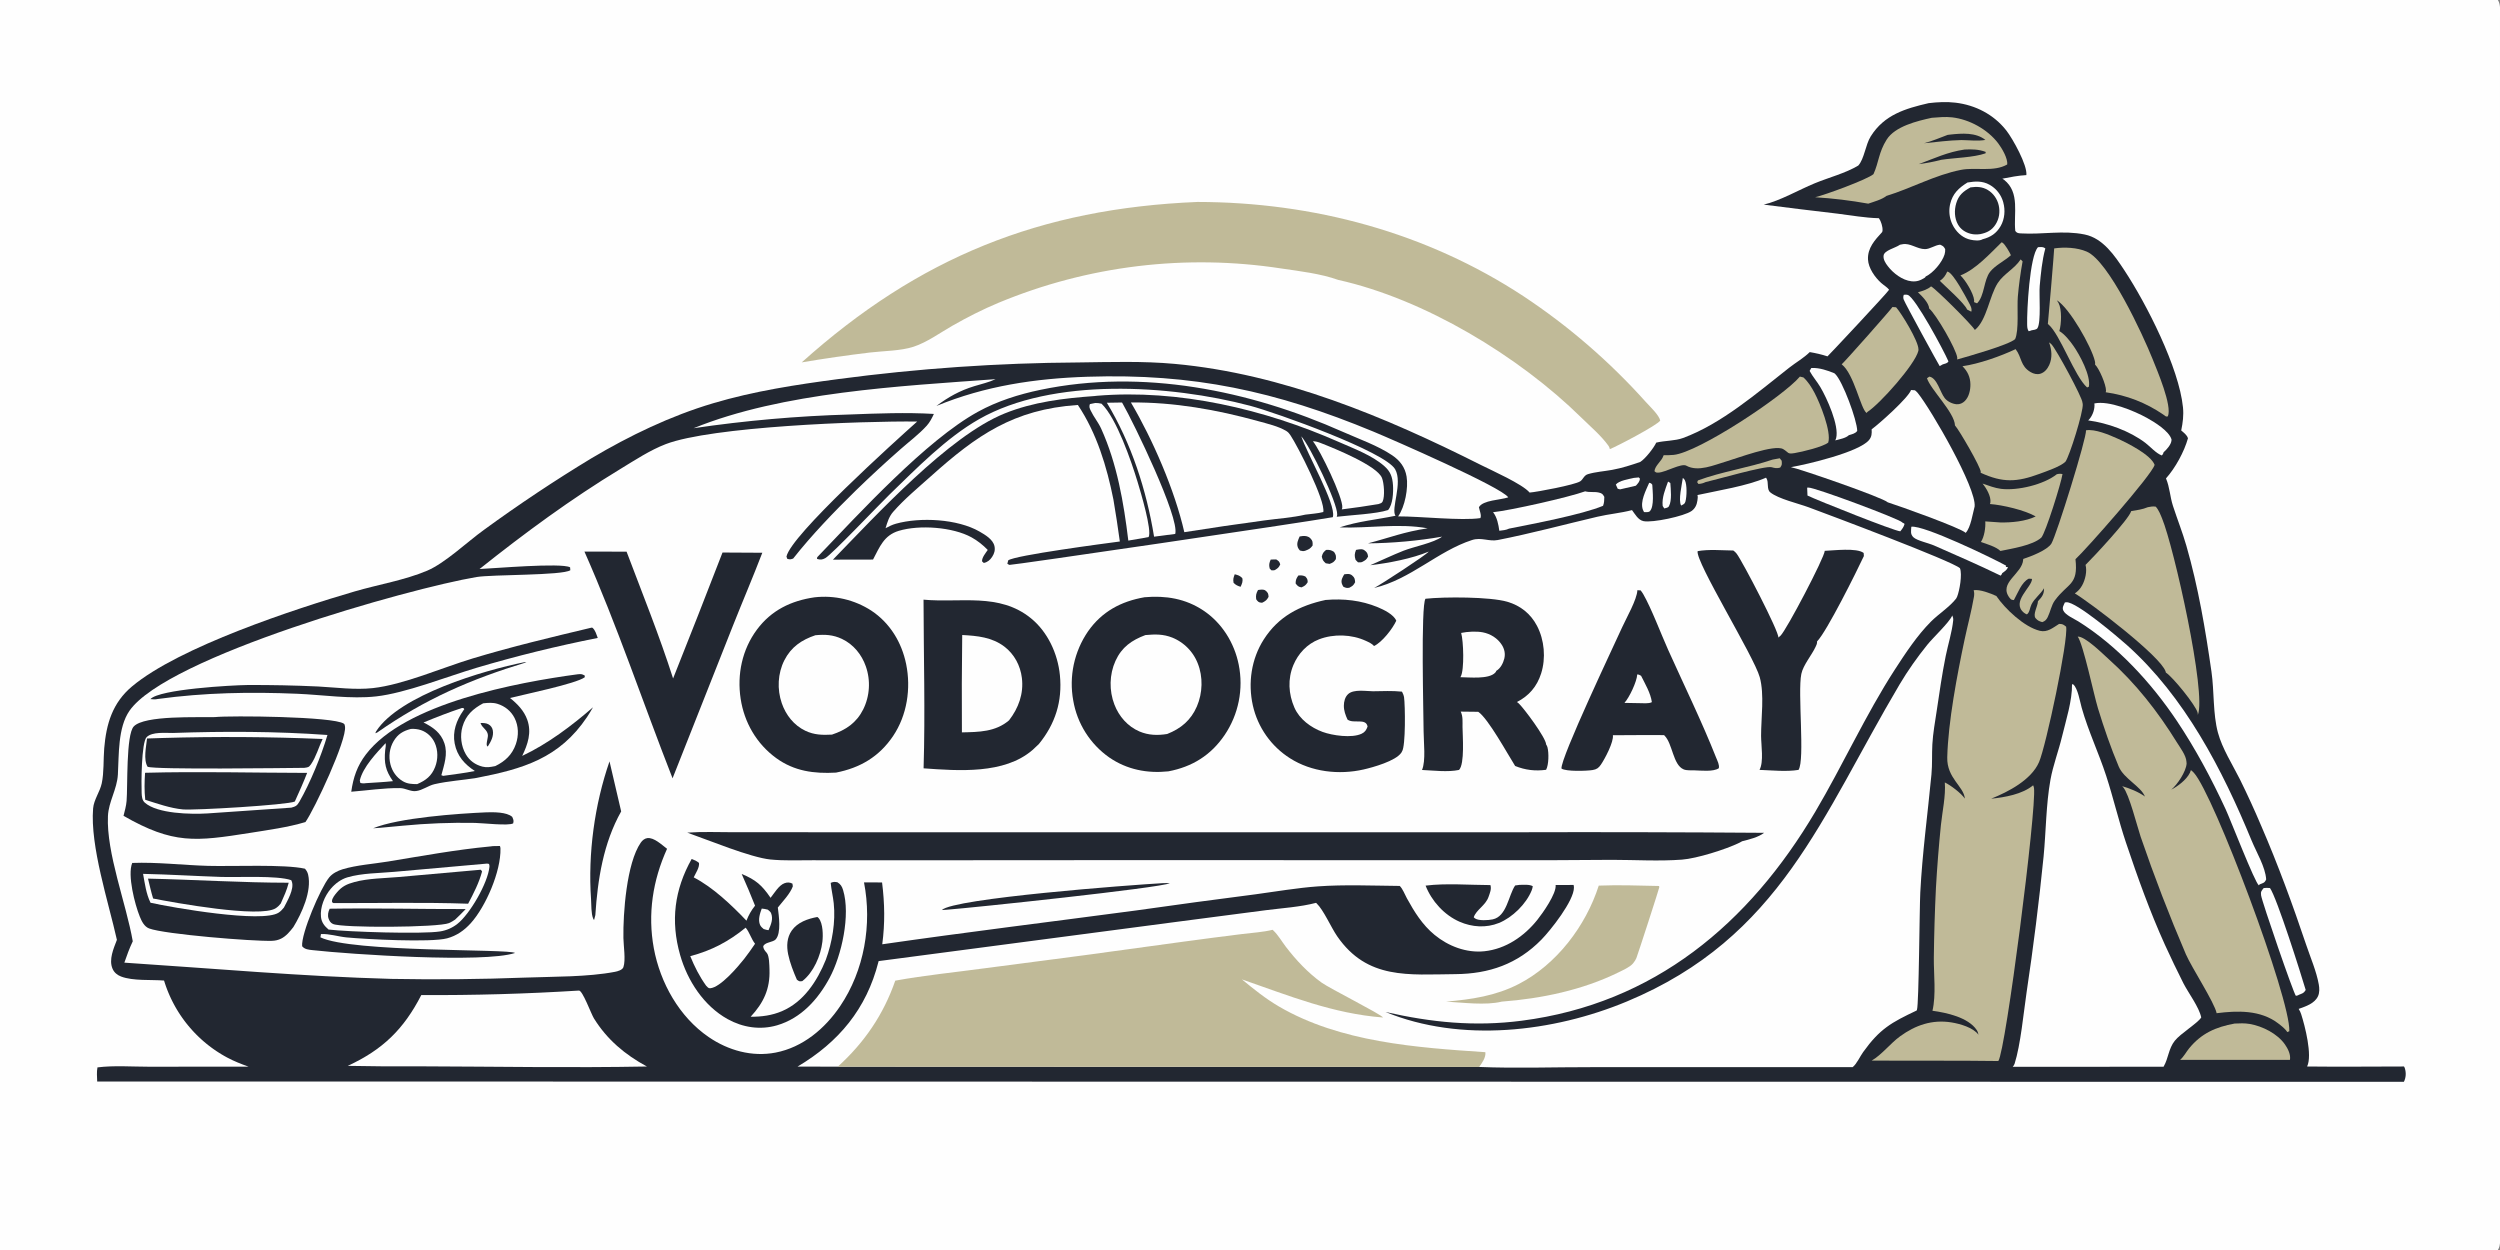<?xml version="1.0" encoding="utf-8" ?>
<svg xmlns="http://www.w3.org/2000/svg" xmlns:xlink="http://www.w3.org/1999/xlink" width="2048" height="1024">
	<rect width="100%" height="100%" fill="#808080" stroke="none"/>
	<path fill="#FEFEFE" d="M0 0L2046.25 0C2048.75 3.753 2047.99 9.762 2047.99 14.121L2048.02 767.612L2048.01 954.147C2048.01 967.073 2049.66 1011.74 2047.62 1020.8C2047.36 1021.98 2046.85 1022.96 2046.25 1024L0 1024L0 0Z"/>
	<path fill="#222731" d="M1579.95 84.499C1587.2 83.624 1594.69 83.248 1601.95 84.113C1618.31 86.062 1633.31 93.805 1643.56 106.866C1648.82 113.576 1660.97 135.405 1660 143.441C1653.31 143.815 1646.88 145.092 1640.31 146.368C1640.95 146.753 1641.19 146.861 1641.74 147.295C1655 157.801 1649.38 175.167 1650.93 189.228C1652.31 191.02 1653.41 191.073 1655.62 191.206C1673.06 192.261 1690.17 188.478 1707.77 192.095C1722.77 195.179 1732.31 209.367 1740.23 221.355C1758.46 248.968 1785.03 301.202 1788.29 333.641C1788.96 340.31 1788.18 346.147 1786.85 352.638C1789.04 354.543 1791.43 356.193 1792.39 359.019C1789.29 370.104 1782.04 383.355 1774.38 391.915C1777.5 399.317 1777.64 406.871 1780.06 414.333C1783.62 425.335 1787.9 436.036 1791.1 447.166C1800.81 480.92 1806.68 515.631 1811.65 550.352C1813.95 566.346 1812.76 584.706 1816.91 600.109C1820.44 613.227 1828.81 626.244 1834.91 638.386Q1844.21 657.209 1852.39 676.541C1866.28 708.618 1878.18 741.196 1889.33 774.302C1892.79 784.582 1897.66 795.801 1899.55 806.457C1900.1 809.561 1900.26 813.133 1898.92 816.071C1896.16 822.106 1888.84 824.429 1883.07 826.497Q1884.42 828.587 1885.16 830.96C1888.15 840.208 1894.48 864.603 1889.97 873.675C1916.42 874.001 1942.91 873.694 1969.36 873.672C1969.7 874.195 1969.92 874.691 1970.1 875.29C1971.19 878.936 1970.98 882.837 1969.26 886.229L175.5 885.981L79.623 885.992C79.511 882.202 79.096 878.13 79.844 874.405C93.387 872.694 108.383 873.861 122.104 873.863L203.549 873.79C197.586 871.628 191.753 869.38 186.158 866.369Q185.004 865.751 183.866 865.105Q182.728 864.459 181.606 863.786Q180.483 863.112 179.378 862.411Q178.273 861.71 177.185 860.982Q176.097 860.255 175.028 859.5Q173.958 858.746 172.907 857.966Q171.857 857.186 170.825 856.38Q169.794 855.574 168.782 854.744Q167.771 853.913 166.78 853.057Q165.79 852.202 164.82 851.323Q163.851 850.444 162.903 849.541Q161.956 848.638 161.031 847.712Q160.105 846.787 159.203 845.839Q158.301 844.89 157.422 843.92Q156.544 842.951 155.689 841.959Q154.834 840.968 154.004 839.956Q153.174 838.945 152.369 837.913Q151.564 836.881 150.784 835.83Q150.005 834.778 149.251 833.708Q148.497 832.638 147.77 831.55Q147.043 830.462 146.343 829.356Q145.643 828.25 144.97 827.128Q144.297 826.005 143.651 824.867Q143.006 823.728 142.389 822.574Q141.772 821.42 141.183 820.251Q140.594 819.082 140.034 817.899Q139.475 816.716 138.944 815.52Q138.413 814.323 137.912 813.114Q137.411 811.905 136.939 810.684Q136.468 809.464 136.026 808.231Q135.585 806.999 135.174 805.757Q134.763 804.514 134.382 803.262C123.823 802.414 109.003 803.726 99.185 799.97C96.102 798.79 93.552 796.743 92.214 793.65C88.945 786.093 93.077 777.035 95.768 769.92C88.813 738.832 73.746 693.095 76.278 662.243C76.862 655.124 81.858 648.674 83.349 641.713C85.272 632.736 84.607 622.249 85.377 613.011C87.048 592.953 92.163 575.718 108.156 562.314C146.802 529.922 241.768 498.758 290.591 484.486C309.848 478.858 331.604 475.269 349.956 467.497C364.7 461.254 382.886 443.784 396.513 434.021Q439.307 402.796 484.624 375.358C515.968 356.794 549.156 340.78 584.143 330.36C617.645 320.382 652.322 315.107 686.91 310.515Q735.789 304.018 784.981 300.616Q834.173 297.215 883.482 296.924C909.697 296.593 936.234 295.696 962.368 298.096C1050.78 306.215 1134.79 341.478 1213.33 380.997C1221.97 385.343 1247.32 396.588 1253.07 403.511C1259.21 403.038 1290.12 397.189 1294.51 394.296C1296.96 392.68 1297.47 389.438 1300.86 388.416C1307.11 386.535 1314.24 386.095 1320.68 384.91C1328.49 383.475 1336.25 381.03 1343.73 378.399C1347.75 375.897 1354.84 366.936 1356.79 362.594C1363.86 360.883 1372.02 361.271 1378.7 358.815C1410.32 347.185 1439.57 321.741 1465.79 301.172C1471.17 296.957 1477.75 293.195 1482.54 288.432C1487.56 289.3 1492.23 290.334 1497.08 291.935C1497.85 291.414 1546.59 239.383 1547.56 237.348C1545.91 235.215 1543.09 233.627 1541.06 231.794C1535.94 227.19 1530.57 219.609 1530.26 212.514C1529.85 203.117 1535.92 196.583 1541.8 190.188C1542.05 189.589 1542.14 189.486 1542.18 188.743C1542.34 185.738 1540.97 181.2 1539.21 178.762C1527.46 178.47 1516.93 176.451 1505.37 175.037Q1475.09 171.51 1444.85 167.631C1458.64 164.291 1473.32 155.652 1486.57 150.175C1497.86 145.506 1512 141.844 1522.29 135.625C1527.24 130.2 1528.2 118.577 1532.5 111.716C1543.61 93.977 1560.85 88.934 1579.95 84.499Z"/>
	<path fill="#FEFEFE" d="M767.096 332.574C806.904 316.122 848.096 310.03 890.882 308.629C977.567 305.793 1044.84 320.306 1125.15 353.602C1140.42 359.936 1230.39 399.218 1235.56 407.435C1229.12 409.629 1214.77 409.671 1211.53 415.51C1211.98 418.121 1213.87 422.245 1212.73 424.432C1197.33 426.748 1163.32 422.935 1145.34 423.024C1150.96 415.124 1153.84 399.668 1152.27 390.36C1150.97 382.662 1146.78 377.221 1140.4 372.92C1128.7 365.033 1112.98 359.511 1100.09 353.775C1023.36 319.648 935.777 301.91 852.353 319.339C834.565 323.056 817.002 328.584 801.03 337.378C758.62 360.727 703.95 420.526 669.478 456.452L669.269 457.873C671.977 458.63 673.519 458.626 676.059 457.236C681.305 454.365 720.428 413.14 728.696 405.136C750.852 383.686 775.167 358.69 802.044 343.382C862.314 309.055 958.304 315.055 1024.04 332.391C1045.26 337.988 1134.76 370.031 1142.9 384.424C1149.3 395.735 1139.26 416.873 1143.17 422.508C1127.52 425.764 1112.75 426.962 1097.39 432.049C1121.49 432.942 1145.47 428.437 1169.49 432.787C1149.91 435.733 1138.68 440.405 1120.56 445.124C1140.35 444.955 1161.87 443.054 1181.37 439.618C1174.51 444.745 1158.42 447.755 1149.76 451.153C1140.53 454.78 1131.61 459.144 1122.49 463.036C1137.32 461.317 1156.66 457.644 1170.43 451.856C1168.57 454.537 1130.47 479.344 1125.69 481.672C1155.66 474.592 1177.68 451.534 1205.91 442.388C1213.52 439.924 1219.77 443.8 1226.93 442.396C1254.27 437.037 1281.43 429.703 1308.55 423.317C1317.93 421.109 1327.67 420.33 1336.94 417.881C1339.45 421.217 1341.96 426.006 1346.36 426.917C1353.66 428.425 1379.86 422.863 1385.8 418.566C1388.72 416.453 1390.04 413.487 1390.52 410.019C1390.72 408.553 1391.01 406.977 1390.56 405.54C1407.24 401.871 1431.3 398.1 1446.72 391.318C1446.81 391.445 1446.91 391.568 1447 391.699C1449.26 395.178 1446.97 400.728 1450.24 403.364C1456.81 408.668 1473.09 412.415 1481.69 415.595C1498.27 421.725 1598.95 459.498 1605.6 465.479C1607.59 470.495 1605.3 483.768 1603.26 488.842C1603.07 489.317 1602.73 489.884 1602.5 490.312C1597.22 497.157 1588.1 502.935 1581.86 509.196C1570.57 520.533 1560.92 535.136 1552.21 548.596C1528.31 585.529 1509.59 626.927 1487.11 664.945C1432.85 756.685 1355.21 822.145 1246.51 836.186C1208.02 841.158 1172.69 837.587 1135 829.009C1196.69 854.387 1272.25 845.612 1332.73 820.417C1458.69 767.941 1492.1 668.825 1556.12 560.727C1562.83 549.401 1570.63 538.39 1578.89 528.146C1583.6 522.301 1596.7 510.008 1599.14 504.522C1599.19 504.397 1599.24 504.268 1599.29 504.141C1599.87 505.424 1600.21 506.724 1600.07 508.136C1599.11 517.764 1595.83 527.952 1593.91 537.486C1590.92 552.311 1588.78 567.348 1586.55 582.302C1585.19 591.4 1583.49 600.642 1582.98 609.827C1582.53 617.981 1583.02 626.2 1582.25 634.335C1579.17 666.746 1574.76 698.619 1573.09 731.238C1572.45 743.621 1571.98 822.534 1570.38 827.172C1570.3 827.384 1570.21 827.592 1570.13 827.802C1549.38 837.646 1540.02 842.754 1526.29 861.869C1523.63 865.571 1521.11 871.476 1517.7 874.196L1303.68 874.217C1273.14 874.158 1242.18 875.312 1211.7 874.041L686.312 873.821L653.379 873.742C687.108 853.707 709.808 826.512 719.62 787.94L719.77 787.33L964.962 755.038L1036.96 745.634C1050.39 743.912 1065.04 743.029 1078.11 739.613C1078.24 739.734 1078.38 739.851 1078.52 739.976C1084.25 745.392 1090.39 759.701 1095.48 767.073C1120.11 802.678 1153.95 798.336 1192.27 798.012C1219.98 797.777 1243.13 789.729 1262.76 769.721C1270.19 762.138 1289.53 737.812 1289.37 727.003C1289.36 726.289 1289.24 725.654 1289.1 724.955L1274.38 725.006C1275.16 731.984 1263.76 748.091 1259.37 753.565C1248.55 767.069 1233.49 777.432 1215.96 779.265C1201.29 780.799 1186.45 775.114 1175.2 765.85C1165.17 757.592 1158.67 747.05 1152.48 735.798C1150.73 732.633 1149.2 728.272 1146.68 725.761C1124.56 725.552 1101.55 724.541 1079.5 726.128C1062.6 727.345 1045.55 730.33 1028.76 732.581Q979.514 738.896 930.359 745.89C861.178 755.108 791.812 763.589 722.746 773.56C725.029 756.325 724.748 740.132 722.592 722.901L707.793 722.848C714.506 757.231 708.033 794.935 688.29 824.183C675.824 842.651 657.67 857.978 635.348 862.284C616.059 866.005 596.548 860.525 580.515 849.537C556.491 833.074 540.844 805.153 535.617 776.845C530.438 748.795 534.749 721.122 546.454 695.329C542.281 692.204 535.776 685.858 530.27 686.58C528.032 686.874 526.18 688.472 524.92 690.287C513.294 707.029 510.36 748.297 510.698 768.461C510.806 774.905 512.691 786.45 510.693 792.287C509.895 794.619 505.962 795.701 503.814 796.112C481.215 800.438 453.662 799.967 430.406 800.841Q375.488 802.936 320.539 801.907C247.734 799.909 174.569 793.367 101.869 788.6C103.929 782.622 106.037 776.822 108.761 771.109C103.375 740.188 87.056 698.782 88.424 668.504C88.958 656.694 95.874 646.647 96.572 634.484C97.49 618.499 96.47 596.042 106.078 582.248C136.897 538.002 334.985 482.015 390.384 472.704C403.227 470.545 460.728 471.524 467.212 467.121L467.022 464.742C459.707 460.824 403.878 465.709 392.838 466.141C429.955 436.577 467.71 408.768 508.325 384.122C520.076 376.99 532.579 368.722 545.423 363.809C582.838 349.498 705.148 344.803 751.351 345.326C733.334 361.441 647.848 438.427 644.276 455.955L644.94 457.806C647.215 458.406 647.518 458.337 649.755 457.571C665.038 438.172 683.376 419.172 701.031 401.874Q718.867 384.524 737.568 368.111C744.7 361.817 752.835 355.768 759.191 348.731C761.713 345.94 763.476 342.492 765.036 339.092C742.258 337.745 718.891 338.683 696.101 339.548Q663.988 340.468 631.985 343.281Q599.982 346.094 568.201 350.79C640.907 321.209 737.395 316.31 815.615 310.612C810.013 313.239 803.981 314.56 798.087 316.367C786.25 319.995 776.964 325.18 767.096 332.574Z"/>
	<path fill="#C0BA98" d="M733.394 803.343C757.698 798.932 782.672 796.471 807.16 793.146Q888.36 782.754 969.431 771.418Q993.537 768.135 1017.68 765.145C1025.79 764.116 1034.59 763.664 1042.5 761.69C1042.66 761.833 1042.82 761.972 1042.98 762.118C1047.1 765.966 1050.04 771.267 1053.47 775.737C1061.83 786.62 1071.42 796.848 1082.59 804.905C1089.28 809.736 1131.26 830.789 1133 833.535C1091.88 830.414 1055.86 815.655 1017.38 802.307C1027.14 810.369 1036.81 818.158 1047.78 824.56C1097.92 853.798 1160.15 858.175 1216.81 861.949C1217.36 866.22 1214.14 870.753 1211.7 874.041L686.312 873.821C708.026 854.159 723.769 831.152 733.394 803.343Z"/>
	<path fill="#222731" d="M896.771 324.428C897.342 324.349 897.918 324.272 898.494 324.224C965.496 318.593 1036 335.237 1096.94 362.134C1109.14 367.518 1123.9 372.965 1133.98 381.781C1139.1 386.26 1140.7 390.786 1141.14 397.518C1141.51 403.231 1141.05 413.328 1137.11 417.831C1127.47 421.044 1106.21 421.975 1095.05 423.341C1095.22 422.795 1095.41 422.169 1095.44 421.595C1095.84 412.215 1073 364.969 1065.99 357.425C1070.32 370.874 1094.62 413.095 1091.93 423.288C1091.89 423.423 1091.84 423.554 1091.8 423.687C1065.52 428.378 828.631 463.13 826.976 462.764C826.33 462.621 825.807 462.142 825.223 461.831L825.929 459.051C831.285 454.913 905.244 445.206 917.366 443.586Q915.018 426.358 912.106 409.217C906.717 382.218 898.407 354.783 882.986 331.747L882.538 331.775C830.356 335.404 800.056 356.557 762.592 390.142C752.196 399.463 740.961 408.704 731.766 419.201C728.226 423.241 726.991 427.668 725.448 432.704C728.198 431.224 730.986 429.841 734.006 429.002C753.735 423.516 784.419 425.021 802.488 435.499C807.072 438.156 813.491 441.865 814.689 447.479C815.378 450.712 814.499 453.52 812.734 456.216C811.047 458.793 808.98 460.541 805.919 461.175L804.47 459.828C804.413 456.581 807.381 453.142 809.162 450.516C805.304 446.507 800.767 442.891 795.891 440.206C780.514 431.738 753.249 429.751 736.273 434.863C724.092 438.532 720.634 448.083 715.181 458.393L682.349 458.465C718.165 421.636 776.993 357.379 822.851 338.766C846.474 329.177 871.56 326.234 896.771 324.428Z"/>
	<path fill="#FEFEFE" d="M926.438 329.703C961.6 329.371 996.912 335.632 1030.69 344.999C1038.1 347.054 1047.22 349.153 1053.77 353.09C1055.17 353.983 1056.06 354.951 1056.98 356.318C1063.14 365.441 1085.92 410.218 1084.05 419.445C1079.52 420.679 1073.93 420.944 1069.24 421.606C1058.63 424.082 1046.82 424.811 1035.93 426.315Q1003 430.735 970.192 435.966C962.399 401.668 944.314 359.996 926.438 329.703Z"/>
	<path fill="#FEFEFE" d="M897.286 330.12C899.107 330.102 900.616 330.311 902.388 330.719C914.648 342.561 926.707 377.584 931.972 394.975C934.274 402.58 943.87 434.483 940.97 439.922L935.805 440.908L924.316 442.844C920.561 411.77 915.104 379.912 902.09 351.177C899.728 345.963 895.957 341.54 893.542 336.427C892.58 334.391 892.035 333.179 892.822 331.032L897.286 330.12Z"/>
	<path fill="#FEFEFE" d="M1075.52 361.476C1077.94 361.466 1079.88 362.121 1082.1 362.991C1093.32 367.388 1127.93 381.407 1132.07 391.433C1133.82 395.697 1134.6 406.587 1132.66 410.818C1132 412.262 1130.67 412.372 1129.25 412.938Q1114.27 415.442 1099.19 417.309C1099.33 416.884 1099.57 416.257 1099.61 415.777C1100.3 407.688 1081.34 368.433 1075.52 361.476Z"/>
	<path fill="#FEFEFE" d="M906.744 329.939L919.145 329.727L919.768 330.8C928.527 345.99 966.377 423.974 962.754 437.389L945.417 439.649C939.192 401.415 926.794 363.172 906.744 329.939Z"/>
	<path fill="#222731" d="M563.024 682.093C575.551 681.184 588.419 681.75 600.984 681.757L668.002 681.765L881.025 681.788L1244.54 681.78Q1344.84 681.487 1445.14 682.242C1440.57 685.869 1432.77 687.735 1427.18 689.142Q1426.08 689.803 1424.93 690.374C1413.81 695.82 1389.91 703.316 1377.83 704.214C1358.97 705.617 1339.39 704.396 1320.46 704.382Q1270.82 704.828 1221.17 704.686L921.895 704.622L723.237 704.751L665.533 704.7C654.217 704.68 642.435 705.224 631.184 704.105C614.903 702.485 580.147 688.112 563.024 682.093Z"/>
	<path fill="#222731" d="M667.294 489.319Q668.806 489.146 670.324 489.038Q671.842 488.93 673.364 488.888Q674.885 488.845 676.407 488.868Q677.928 488.891 679.448 488.979Q680.967 489.068 682.481 489.222Q683.995 489.375 685.501 489.594Q687.008 489.813 688.503 490.096Q689.998 490.379 691.48 490.727Q692.962 491.074 694.427 491.485Q695.892 491.896 697.339 492.369Q698.785 492.843 700.21 493.378Q701.635 493.914 703.035 494.51Q704.435 495.106 705.809 495.762Q707.182 496.417 708.526 497.132Q709.87 497.846 711.182 498.617Q712.494 499.389 713.771 500.216C729.05 510.319 738.689 526.238 742.32 544.04C746.389 563.986 743.074 585.919 731.635 602.932C720.243 619.876 704.584 629.071 684.825 632.921C666.952 633.933 650.661 631.789 635.831 621.008C619.807 609.357 609.686 591.87 606.73 572.361C603.708 552.423 607.98 532.03 620.101 515.746C631.891 499.907 648.074 492.093 667.294 489.319Z"/>
	<path fill="#FEFEFE" d="M667.974 520.384C675.822 519.632 682.399 519.956 689.696 523.385C699.101 527.805 705.94 536.221 709.309 545.953Q709.679 547.019 709.997 548.102Q710.314 549.185 710.578 550.282Q710.841 551.379 711.05 552.488Q711.26 553.597 711.414 554.715Q711.568 555.833 711.667 556.957Q711.765 558.081 711.808 559.209Q711.852 560.337 711.839 561.465Q711.827 562.594 711.758 563.72Q711.69 564.847 711.567 565.968Q711.443 567.09 711.264 568.204Q711.085 569.318 710.852 570.422Q710.618 571.526 710.33 572.618Q710.042 573.709 709.701 574.784Q709.36 575.86 708.966 576.918Q708.572 577.975 708.126 579.012Q707.68 580.049 707.184 581.062C701.646 592.143 692.928 598.008 681.535 601.8C673.774 602.228 666.909 602.075 659.705 598.625C650.387 594.163 643.773 585.75 640.441 576.086C636.515 564.7 637.079 551.637 642.568 540.854C648.086 530.012 656.755 524.155 667.974 520.384Z"/>
	<path fill="#222731" d="M937.651 489.255C954.963 487.741 971.142 490.352 985.802 500.122C1001.03 510.267 1011.23 526.718 1014.77 544.562Q1015.14 546.41 1015.42 548.274Q1015.7 550.137 1015.88 552.013Q1016.07 553.888 1016.16 555.77Q1016.26 557.653 1016.26 559.537Q1016.26 561.422 1016.16 563.304Q1016.07 565.186 1015.88 567.062Q1015.7 568.937 1015.42 570.801Q1015.14 572.665 1014.77 574.512Q1014.4 576.36 1013.93 578.187Q1013.47 580.014 1012.92 581.816Q1012.37 583.618 1011.73 585.391Q1011.09 587.163 1010.36 588.902Q1009.63 590.64 1008.82 592.341Q1008.01 594.041 1007.11 595.7Q1006.22 597.358 1005.24 598.97Q1004.27 600.581 1003.21 602.143C991.971 618.718 976.66 628.173 957.166 631.885C939.884 633.722 923.216 630.479 908.759 620.551Q907.305 619.534 905.903 618.446Q904.501 617.357 903.155 616.201Q901.808 615.045 900.521 613.824Q899.233 612.603 898.008 611.319Q896.782 610.035 895.622 608.693Q894.462 607.35 893.369 605.952Q892.276 604.553 891.255 603.102Q890.233 601.651 889.284 600.152Q888.335 598.652 887.461 597.108Q886.588 595.563 885.792 593.977Q884.995 592.391 884.279 590.767Q883.562 589.143 882.927 587.486Q882.292 585.829 881.739 584.143Q881.187 582.457 880.718 580.745Q880.25 579.033 879.867 577.3Q879.484 575.568 879.187 573.818Q878.855 571.993 878.612 570.153Q878.37 568.313 878.217 566.464Q878.065 564.615 878.003 562.761Q877.941 560.906 877.969 559.051Q877.998 557.196 878.117 555.344Q878.236 553.493 878.445 551.649Q878.655 549.806 878.954 547.975Q879.253 546.143 879.641 544.329Q880.029 542.515 880.506 540.721Q880.982 538.928 881.545 537.16Q882.109 535.393 882.758 533.654Q883.406 531.916 884.14 530.212Q884.873 528.507 885.688 526.84Q886.503 525.174 887.399 523.549Q888.295 521.924 889.269 520.345Q890.243 518.766 891.293 517.236C902.68 500.962 918.394 492.597 937.651 489.255Z"/>
	<path fill="#FEFEFE" d="M938.312 520.247C946.21 519.532 952.868 519.347 960.438 522.362Q961.315 522.721 962.173 523.123Q963.032 523.526 963.868 523.971Q964.705 524.417 965.518 524.904Q966.332 525.391 967.119 525.918Q967.907 526.446 968.667 527.012Q969.427 527.578 970.158 528.183Q970.888 528.787 971.587 529.427Q972.286 530.067 972.952 530.742Q973.618 531.416 974.249 532.123Q974.88 532.831 975.475 533.569Q976.069 534.307 976.626 535.074Q977.182 535.842 977.7 536.636Q978.217 537.431 978.693 538.25Q979.17 539.069 979.604 539.912Q980.039 540.754 980.43 541.618Q980.822 542.481 981.169 543.363C985.656 554.473 985.212 567.755 980.483 578.711C975.605 590.016 967.361 596.889 956.147 601.282C948.341 602.566 940.812 602.364 933.455 599.225C923.796 595.104 916.678 586.891 912.925 577.187C908.537 565.841 908.745 552.54 913.786 541.436C918.933 530.101 927.085 524.475 938.312 520.247Z"/>
	<path fill="#222731" d="M176.04 587.442C188.498 586.123 273.301 586.879 281.697 592.849C282.409 593.355 282.481 594.325 282.612 595.146C284.332 605.946 257.631 662.962 250.215 673.433C235.635 677.804 219.856 679.89 204.848 682.31C160.06 689.372 141.979 691.701 101.194 668.339C102.203 664.318 103.356 660.283 103.706 656.141C104.673 644.697 103.18 601.939 109.565 595.119C118.315 585.773 162.239 587.846 176.04 587.442Z"/>
	<path fill="#FEFEFE" d="M141.647 600.45C183.576 598.966 226.399 599.089 268.249 602.1C263.232 619.101 254.068 641.474 245.292 656.702C243.359 660.057 242.242 660.66 238.648 661.621L169.92 666.359C156.563 667.186 128.769 666.679 118.568 657.47C116.333 655.453 116.166 652.332 116.034 649.495C115.704 642.444 115.772 608.041 120.156 603.817C124.844 599.3 135.501 600.526 141.647 600.45Z"/>
	<path fill="#222731" d="M118.842 633.066C162.954 631.864 207.456 633.084 251.606 633.159C248.514 641.104 245.033 648.847 241.518 656.611C235.566 659.434 159.221 663.951 149.802 663.072C139.421 662.103 128.881 658.29 118.992 655.205C118.178 647.765 118.331 640.519 118.842 633.066Z"/>
	<path fill="#222731" d="M133.548 604.55Q198.932 602.642 264.287 605.375C261.112 612.032 258.91 620.155 254.697 626.201C252.922 628.749 252.169 628.577 249.25 629.024C233.705 629.158 126.551 630.628 120.886 628.113C117.332 622.189 119.778 611.701 120.451 604.976L133.548 604.55Z"/>
	<path fill="#222731" d="M756.558 491.244C786.833 494.032 818.565 485.385 844.516 506.456C858.327 517.67 866.511 535.534 868.263 553.038C870.407 574.472 864.512 593.029 850.981 609.578Q848.468 612.089 845.796 614.431C822.67 634.416 785.042 631.441 756.6 629.417C757.993 583.485 756.645 537.213 756.558 491.244Z"/>
	<path fill="#FEFEFE" d="M788.246 520.201C800.549 520.847 812.607 521.966 822.786 529.702C830.927 535.889 835.916 545.294 837.131 555.388C838.688 568.317 834.416 579.966 826.619 590.09C815.444 599.629 801.899 599.653 787.995 599.966Q787.713 560.082 788.246 520.201Z"/>
	<path fill="#222731" d="M1167.76 490.497C1183.29 488.812 1220.65 488.826 1234.81 492.963C1245.49 496.084 1253.89 502.735 1259.08 512.63C1265.21 524.318 1266.49 539.164 1262.49 551.725C1259.11 562.342 1252.53 570.047 1242.65 575.095C1243.02 575.355 1243.64 575.771 1244 576.099C1248.22 579.915 1266.48 604.455 1266.58 609.846C1267.08 610.649 1267.43 611.216 1267.67 612.139C1268.89 616.65 1268.8 626.477 1266.56 630.614C1257.67 631.823 1249.48 630.848 1241.21 627.499C1235.08 617.826 1219.21 588.713 1210.99 583.115L1196.61 582.95C1198.54 586.875 1198.06 591.253 1198.1 595.526C1198.16 602.544 1200.02 625.868 1195.23 630.736C1185.81 632.682 1174.53 631.178 1164.91 630.767C1168.15 623.414 1166.24 607.595 1166.22 599.288C1166.18 586.324 1163.84 495.739 1167.76 490.497Z"/>
	<path fill="#FEFEFE" d="M1196.98 518.495C1202.11 517.394 1209.6 517.009 1214.74 518.014C1221.05 519.249 1226.82 522.833 1230.3 528.284C1232.46 531.666 1233.29 535.522 1232.34 539.451C1231.44 543.165 1229.21 547.597 1225.81 549.501C1225.52 550.211 1225.34 550.571 1224.81 551.123C1219.56 556.61 1203.66 554.83 1196.31 554.76C1196.41 554.604 1196.51 554.452 1196.61 554.291C1199.72 548.784 1198.88 524.993 1196.98 518.495Z"/>
	<path fill="#222731" d="M401.605 693.409C404.209 692.961 406.927 693.09 409.566 693.067C409.802 693.817 409.965 694.346 409.984 695.139C410.43 713.754 398.014 742.584 385.63 756.31C380.324 762.191 373.998 766.608 366.293 768.676C353.049 772.232 299.651 769.442 283.879 767.926C277.086 767.273 269.642 764.807 262.928 765.179L262.489 767.868C288.126 780.38 417.714 777.181 421.915 780.675C396.728 789.116 286.672 781.792 255.984 778.346C252.802 777.989 249.565 777.738 247.515 775.153C246.572 764.993 262.429 727.666 269.709 718.727C272.332 715.508 276.731 713.29 280.647 712.112C292.222 708.628 305.917 707.726 317.905 705.758C345.75 701.189 373.495 696.061 401.605 693.409Z"/>
	<path fill="#FEFEFE" d="M399.013 707.448L400.606 707.717C400.859 708.563 401.043 709.114 400.961 710.008C399.745 723.237 384.954 748.871 374.61 756.909Q373.849 757.505 373.052 758.052Q372.255 758.598 371.425 759.093Q370.595 759.588 369.736 760.029Q368.876 760.47 367.99 760.856Q367.104 761.242 366.195 761.571Q365.287 761.9 364.359 762.17Q363.431 762.441 362.488 762.652Q361.546 762.863 360.591 763.014C346.102 765.412 284.397 763.344 269.159 761.485C265.867 758.696 263.417 755.642 262.95 751.206C262.101 743.157 265.909 733.993 271.06 727.973C274.572 723.869 279.323 720.287 284.551 718.74C296.437 715.22 310.741 715.327 323.153 714.184L399.013 707.448Z"/>
	<path fill="#222731" d="M393.818 712.487C394.184 712.671 394.664 713.557 394.905 713.906C392.492 723.092 387.915 731.966 383.493 740.328C346.82 739.035 309.809 739.925 273.095 739.8L272.063 739.071C272.032 738.807 271.986 738.545 271.972 738.279C271.848 735.922 274.655 732.623 276.088 730.943C280.257 726.055 284.165 724.252 290.338 722.571C301.657 719.489 314.896 719.491 326.627 718.446L393.818 712.487Z"/>
	<path fill="#222731" d="M270.084 744.421C307.192 743.801 344.367 744.814 381.49 744.707C378.756 747.73 375.74 750.516 372.815 753.354C371.236 754.4 369.613 755.447 367.864 756.189C359.217 759.858 280.025 760.325 272.72 756.895C270.79 755.989 269.879 754.488 269.178 752.54C268.222 749.888 268.852 746.842 270.084 744.421Z"/>
	<path fill="#222731" d="M1085.88 491.494C1100.61 490.266 1114.98 491.737 1128.73 497.446C1133.63 499.481 1141.73 503.396 1143.83 508.506C1140.7 515.202 1132.32 525.992 1125.63 529.225C1123.93 527.247 1121.32 526.109 1118.99 525.02C1107.35 519.593 1092.5 519.116 1080.53 523.746C1070.87 527.482 1063.47 535.37 1059.52 544.857C1054.81 556.183 1055.51 568.521 1060.38 579.664C1064.54 589.188 1073.87 596.04 1083.43 599.571C1091.44 602.529 1107.42 604.872 1115.45 601.067C1118.22 599.756 1119.29 597.98 1120.31 595.212C1119.08 587.929 1108.73 593.195 1103.88 589.466C1102.2 585.775 1100.87 582.215 1100.89 578.096C1100.91 574.706 1101.83 570.906 1104.44 568.553C1108.99 564.448 1118.93 566.221 1124.75 566.281C1132.61 566.178 1140.63 565.769 1148.45 566.593C1148.52 566.711 1148.6 566.826 1148.66 566.948C1148.76 567.149 1148.86 567.357 1148.96 567.56C1149.51 568.673 1149.99 569.775 1150.18 571.016C1151.16 577.549 1151.58 611.342 1148.53 615.557C1148.33 615.974 1148.25 616.176 1148 616.551C1143.44 623.412 1124.69 628.615 1117.04 630.356C1096.92 634.937 1074.43 632.402 1056.85 621.227Q1055.42 620.319 1054.03 619.342Q1052.64 618.365 1051.3 617.32Q1049.96 616.276 1048.67 615.168Q1047.39 614.059 1046.16 612.889Q1044.93 611.719 1043.75 610.489Q1042.58 609.26 1041.47 607.975Q1040.36 606.689 1039.32 605.351Q1038.27 604.013 1037.29 602.625Q1036.31 601.237 1035.41 599.803Q1034.5 598.369 1033.66 596.892Q1032.82 595.415 1032.06 593.899Q1031.29 592.382 1030.6 590.83Q1029.91 589.278 1029.3 587.694Q1028.69 586.11 1028.15 584.498Q1027.62 582.886 1027.17 581.25Q1026.71 579.614 1026.34 577.957C1022.23 559.475 1025.07 539.801 1035.32 523.781C1047.34 504.993 1064.65 496.088 1085.88 491.494Z"/>
	<path fill="#222731" d="M478.781 451.875L513.285 451.91C526.267 486.279 540.216 520.808 551.394 555.796Q571.919 504.323 591.883 452.629L624.484 452.813C616.785 472.927 608.282 492.721 600.35 512.744L550.959 637.591C526.714 575.749 505.707 512.675 478.781 451.875Z"/>
	<path fill="#222731" d="M473.315 552.359C476.113 552.115 476.548 552.081 479.008 553.387L479.045 554.804C472.018 560.098 428.963 568.965 417.801 571.796C423.853 576.629 429.271 582.169 431.931 589.603C435.671 600.058 432.375 609.744 427.789 619.223C448.666 609.409 468.486 594.476 485.791 579.403Q483.484 583.479 480.908 587.39C458.176 621.279 428.377 629.902 390.433 637.26C379.059 639.134 367.187 639.812 355.973 642.388C350.676 643.604 346.232 647.38 340.772 648.045C336.343 648.584 332.155 645.674 327.685 645.611C314.674 645.427 300.764 647.564 287.751 648.579C289.381 636.92 292.614 627.368 299.799 617.958C331.683 576.196 423.27 559.088 473.315 552.359Z"/>
	<path fill="#FEFEFE" d="M395.802 576.164C399.865 575.733 403.678 575.367 407.635 576.614C413.66 578.513 418.606 582.474 421.496 588.117C424.905 594.771 425.01 602.625 422.577 609.616C419.576 618.242 413.796 623.644 405.761 627.563C405.627 627.592 405.494 627.623 405.359 627.649C401.792 628.358 398.821 628.934 395.216 628.018C389.316 626.52 384.607 623.124 381.551 617.827C377.729 611.203 376.715 602.644 378.854 595.304C381.6 585.882 387.412 580.661 395.802 576.164Z"/>
	<path fill="#222731" d="M393.652 592.277C395.875 592.265 398.276 592.263 400.256 593.408C402.114 594.484 403.297 596.137 403.696 598.249C404.616 603.125 402.154 607.496 399.642 611.449L399.453 611.476C397.496 610.711 399.949 604.502 399.691 602.083C399.254 597.973 395.395 596.478 393.966 593.076C393.855 592.812 393.757 592.543 393.652 592.277Z"/>
	<path fill="#FEFEFE" d="M336.603 597.126C339.42 596.968 342.268 597.244 344.952 598.159C349.88 599.838 354.003 603.78 356.134 608.492C358.928 614.669 358.907 622.046 356.452 628.321C353.569 635.688 348.833 639.317 341.744 642.349C337.393 642.306 333.817 642.223 329.992 639.98C324.861 636.972 321.326 631.949 319.856 626.218C318.226 619.867 319.071 612.842 322.435 607.184C325.921 601.322 330.16 598.846 336.603 597.126Z"/>
	<path fill="#FEFEFE" d="M378.369 579.981L379.556 579.987L380.345 580.96Q379.901 581.564 379.471 582.178C373.905 590.14 370.583 599.354 372.485 609.122C374.482 619.379 380.562 626.067 388.991 631.609C380.458 633.369 371.662 634.337 363.035 635.587L361.567 635.043C363.859 626.308 367.033 617.819 364.037 608.837C361.188 600.294 354.645 595.675 346.959 591.858C357.349 587.553 367.69 583.525 378.369 579.981Z"/>
	<path fill="#FEFEFE" d="M315.89 608.798C316.36 610.553 315.706 612.781 315.538 614.592C314.554 625.224 315.832 631.23 321.91 639.924C314.561 640.729 307.112 641.052 299.734 641.562C297.996 641.855 296.913 641.804 295.198 641.375L294.747 639.349C297.272 628.443 308.445 616.768 315.89 608.798Z"/>
	<path fill="#222731" d="M566.608 703.676C568.896 704.553 570.788 705.276 572.633 706.968C573.103 710.697 569.899 715.274 568.294 718.746C584.068 726.889 599.281 741.412 611.497 754.223C613.3 749.572 615.436 745.827 618.538 741.927Q613.342 728.828 607.592 715.963C619.167 720.69 624.2 725.187 631.259 735.494C634.344 731.66 637.954 725.21 642.755 723.489C645.028 722.674 647.055 722.761 649.171 723.883L649.485 726.097C647.243 732.243 641.29 738.297 637.2 743.447C637.995 750.043 640.19 764.368 635.385 769.601C634.293 770.79 632.079 771.294 630.573 771.815C628.328 772.592 626.557 772.919 625.25 775.067C625.32 777.543 626.647 778.887 628.176 780.664C630.216 783.036 630.243 790.849 630.365 794.215C630.939 810.13 625.521 821.515 614.927 832.917C623.786 832.982 632.391 831.856 640.595 828.341C658.506 820.667 669.46 803.627 676.502 786.264C681.759 771.938 684.599 755.24 682.994 739.985C682.402 734.362 681.031 728.906 680.512 723.244C682.585 722.322 683.791 722.331 686.005 722.745C688.695 724.414 689.745 726.168 690.653 729.143C696.885 749.563 689.482 782.762 679.569 801.162C670.117 818.708 656.253 834.153 636.594 839.926C622.827 843.969 608.457 841.74 596.047 834.839C576.561 824.002 563.177 803.439 557.169 782.357C549.21 754.423 552.502 728.828 566.608 703.676Z"/>
	<path fill="#FEFEFE" d="M610.821 759.938C613.96 763.519 615.317 769.056 618.545 773.133C615.701 777.263 612.858 781.432 609.747 785.367C604.69 791.764 590.217 808.98 581.717 809.587C580.188 809.696 579.48 808.449 578.428 807.453C573.006 799.891 568.963 791.873 565.456 783.281C582.768 778.746 596.997 771.255 610.821 759.938Z"/>
	<path fill="#FEFEFE" d="M624.012 744.298C625.684 744.367 627.352 744.832 628.984 745.194C629.858 745.992 631.188 746.871 631.632 747.965C633.624 752.872 631.566 757.413 629.599 761.979C628.202 761.925 626.863 761.432 625.529 761.043C624.443 760.094 623.25 759.065 622.656 757.721C620.788 753.502 622.552 748.332 624.012 744.298Z"/>
	<path fill="#222731" d="M1390.7 451.498C1399.83 449.834 1410.62 450.874 1419.95 450.979C1421.03 451.757 1421.88 452.547 1422.69 453.609C1427.37 459.745 1457.55 517.636 1456.83 522.306C1457 522.159 1457.16 522.008 1457.33 521.864C1457.76 521.502 1458.18 521.145 1458.6 520.767C1463.27 516.466 1494.57 456.9 1494.84 451.238C1502.19 450.987 1520.99 448.567 1526.71 452.987L1526.89 455.514C1521.05 467.986 1496.5 517.428 1488.52 525.485C1488.69 527.218 1488.03 528.376 1487.31 529.921C1484.09 536.835 1477.17 544.799 1475.65 552.086C1472.49 567.249 1478.75 622.626 1473.35 630.693C1463.39 632.334 1451.56 631.054 1441.4 630.688C1445 624.037 1442.7 610.465 1442.68 602.888C1442.65 588.11 1445.52 568.968 1441.58 554.75C1436.82 537.581 1388.72 460.06 1390.7 451.498Z"/>
	<path fill="#222731" d="M1341.34 483.495L1344 483.631C1344.8 484.631 1345.53 485.663 1346.17 486.773C1352.76 498.181 1360.76 519.475 1366.59 532.445C1379.76 561.732 1394.12 591.01 1405.93 620.841C1406.94 623.389 1408.7 626.692 1408.05 629.329C1403.48 632.448 1393.31 631.187 1387.82 631.058C1385.16 630.995 1381.69 631.3 1379.24 630.269C1370.44 626.576 1370.27 609.278 1363.58 602.591C1363.45 602.456 1363.3 602.33 1363.16 602.199L1344.75 602.169L1321.28 602.302C1322.07 607.7 1314.8 621.498 1311.45 626.408C1309.57 629.153 1307.94 630.293 1304.62 630.823C1299.82 631.589 1282.92 632.165 1279.17 629.607C1278.16 621.263 1322.75 527.43 1328.97 513.658C1332.32 506.242 1341.08 491.035 1341.34 483.495Z"/>
	<path fill="#FEFEFE" d="M1341.21 552.494C1342.57 552.55 1343.22 552.95 1344.37 553.597C1347.66 560.222 1352.21 567.804 1353.21 575.196C1350.71 576.625 1345.73 575.991 1342.75 576.022L1330.73 575.807C1334.65 571.643 1341.01 558.194 1341.21 552.494Z"/>
	<path fill="#222731" d="M108.322 706.923C128.787 706.139 149.93 708.735 170.48 709.317C190.408 709.882 233.195 707.849 249.828 711.646C251.128 713.176 251.959 714.544 252.412 716.495C255.556 730.016 247.205 748.137 240.321 759.471C237.495 763.109 234.44 766.882 230.24 768.955C227.917 770.102 225.403 770.647 222.822 770.729C207.018 771.229 134.651 765.333 122.165 760.589C118.137 759.059 116.041 754.627 114.509 750.863C110.507 741.025 104.23 716.821 108.322 706.923Z"/>
	<path fill="#FEFEFE" d="M117.206 715.871C138.453 716.324 159.748 717.671 180.998 718.376C195.051 718.843 227.018 717.026 238.576 721.038C238.787 721.493 238.902 721.719 239.08 722.221C241.226 728.275 235.326 738.061 232.596 743.451C231.305 745.017 230.015 746.489 228.302 747.615C214.919 756.409 141.045 743.475 123.328 739.536C119.727 732.368 118.639 723.679 117.206 715.871Z"/>
	<path fill="#222731" d="M121.245 719.771C159.724 720.608 197.941 723.098 236.506 723.138C235.019 729.122 232.491 734.574 229.994 740.187C228.916 741.573 227.454 742.991 225.981 743.961C213.22 752.364 142.01 739.331 125.444 736.066C123.779 730.751 122.603 725.178 121.245 719.771Z"/>
	<path fill="#C0BA98" d="M1309.7 725.499C1326.06 724.811 1342.73 725.471 1359.1 725.805C1359.22 726.274 1359.23 726.282 1359.3 726.828C1359.38 727.424 1341.79 781.678 1340.53 784.849C1339.98 786.216 1339.17 787.398 1338.28 788.556C1338.09 788.797 1337.92 789.043 1337.72 789.278C1335.31 792.25 1328.96 795.037 1325.46 796.754C1296.38 811.036 1262.53 818.118 1230.3 820.514C1216.88 823.808 1198.51 821.275 1184.66 820.534C1205.37 818.744 1225.18 815.844 1243.92 806.217C1275.1 790.206 1299.1 758.559 1309.7 725.499Z"/>
	<path fill="#222731" d="M484.546 514.167L485.298 514.226C487.759 516.268 488.514 519.644 489.691 522.603Q439.459 532.528 390.365 547.071C366.04 554.325 332.24 567.792 308.181 570.485C287.376 572.815 264.48 569.214 243.557 568.335C204.905 566.711 167.593 567.379 129.223 572.614C127.113 573.09 125.338 572.92 123.212 572.709C130.618 564.573 189.776 561.334 202.708 561.164Q231.642 561.023 260.546 562.367C275.205 563.148 290.907 565.32 305.517 563.688C330.688 560.878 362.017 547.022 387.204 539.405C419.331 529.689 451.916 521.954 484.546 514.167Z"/>
	<path fill="#222731" d="M1244.75 724.896C1247.88 724.865 1253.03 724.37 1255.64 725.977C1255.47 727.146 1255.2 728.294 1254.76 729.393C1250.25 740.579 1238.92 751.647 1227.93 756.098C1217.48 760.327 1205.9 759.557 1195.67 755.079C1183.18 749.613 1172.78 738.187 1167.84 725.497C1184.81 723.392 1203.78 725.023 1220.96 725.065C1221.97 728.396 1220.51 731.524 1219.44 734.66C1217 741.784 1209.29 745.281 1207.29 751.421C1207.79 751.9 1207.92 752.089 1208.46 752.438C1211.53 754.427 1219.25 753.888 1222.73 753.172C1234.46 750.756 1235.69 733.495 1241.21 725.382L1244.75 724.896Z"/>
	<path fill="#222731" d="M499.308 623.727L508.864 664.713C494.306 690.569 489.593 720.429 487.701 749.68L486.639 753.737C486.397 753.363 486.111 752.967 485.935 752.549C484.175 748.362 484.5 741.174 484.178 736.546C481.591 699.325 487.049 659.122 499.308 623.727Z"/>
	<path fill="#222731" d="M669.57 751.194C670.037 751.57 670.372 751.787 670.737 752.241C674.256 756.613 674.328 766.267 673.699 771.53C672.344 782.88 666.477 796.569 657.23 803.742C654.754 804.058 654.816 804.043 652.809 802.549C650.008 796.146 647.043 788.601 645.655 781.766C644.287 775.035 644.568 768.086 648.615 762.297C653.353 755.517 661.79 752.628 669.57 751.194Z"/>
	<path fill="#222731" d="M952.778 723.467C954.591 723.317 956.487 723.487 958.308 723.536C950.367 727.408 796.222 743.711 775.863 745.22L771.567 745.518C780.877 735.898 926.498 724.908 952.778 723.467Z"/>
	<path fill="#222731" d="M398.547 665.452C404.442 665.309 415.042 665.148 419.613 669.176C420.602 671.57 420.983 672.005 420.407 674.482C416.809 676.714 395.374 674.238 389.127 674.126Q359.431 673.551 329.868 676.42C321.794 677.034 313.758 678.111 305.67 678.526C326.585 669.901 374.966 666.467 398.547 665.452Z"/>
	<path fill="#222731" d="M429.742 542.432L431.223 542.553C385.64 556.443 348.247 572.621 308.971 600.093L307.524 600.697C307.694 600.063 307.817 599.568 308.178 599.01C327.312 569.46 396.035 549.19 429.742 542.432Z"/>
	<path fill="#222731" d="M1064.67 439.475C1065.5 439.312 1066.32 439.182 1067.16 439.114C1069.5 438.924 1071.76 439.243 1073.48 441.012C1075.51 443.1 1075.39 444.243 1075.27 446.931C1073.23 449.645 1072.27 449.965 1069.22 451.179C1067.52 451.766 1066.67 451.369 1064.93 451.003C1064.24 450.252 1063.6 449.475 1063.23 448.506C1061.96 445.166 1063.39 442.467 1064.67 439.475Z"/>
	<path fill="#222731" d="M1086.3 450.485C1089.12 450.332 1090.5 450.567 1092.86 452.144C1094.44 454.722 1094.54 455.019 1094.36 458.03C1092.59 460.588 1092.14 460.77 1089.23 461.951L1086.06 461.442C1083.8 459.35 1083.57 458.964 1082.8 455.98C1083.58 452.94 1084.07 452.492 1086.3 450.485Z"/>
	<path fill="#222731" d="M1101.2 470.486C1103.44 470.186 1105.8 469.774 1107.66 471.398C1109.84 473.295 1109.88 474.285 1110.12 476.982C1108.63 479.759 1107.95 480.077 1105.28 481.513C1103.03 481.811 1102.61 481.61 1100.51 480.676C1099.97 479.799 1099.43 478.893 1099.17 477.886C1098.43 475.021 1099.88 472.841 1101.2 470.486Z"/>
	<path fill="#222731" d="M1110.85 450.489C1112.96 450.103 1115.75 449.341 1117.64 450.706C1119.91 452.353 1120.34 453.254 1120.73 455.944C1119.29 458.522 1118.81 458.772 1116.2 460.209C1115.08 460.877 1113.79 460.658 1112.51 460.686L1110.49 458.64C1109.46 455.331 1109.62 453.716 1110.85 450.489Z"/>
	<path fill="#222731" d="M1030.57 483.328C1032.48 483.087 1035.15 482.499 1036.74 483.832C1038.84 485.587 1039.03 486.39 1039.21 488.937C1037.67 491.714 1036.98 492.12 1034.32 493.614C1034.07 493.66 1033.82 493.759 1033.56 493.754C1031.14 493.709 1030.28 492.687 1029.07 490.911C1028.66 487.667 1029.04 486.171 1030.57 483.328Z"/>
	<path fill="#222731" d="M1063.59 471.466C1065.88 471.224 1067.24 471.305 1069.35 472.26C1070.99 474.24 1071.14 474.384 1071.26 476.935C1069.57 479.58 1068.91 479.911 1066.18 481.187C1063.59 480.765 1062.79 479.89 1061.36 477.908C1061.48 474.735 1061.92 474.018 1063.59 471.466Z"/>
	<path fill="#222731" d="M1040.95 458.424C1042.45 458.283 1043.99 458.313 1045.49 458.283C1047.72 459.803 1047.98 459.847 1048.77 462.386C1047.43 465.153 1046.8 465.511 1044.27 467.032C1043.46 467.342 1042.36 467.186 1041.49 467.182L1040.13 465.737C1039.35 462.649 1039.75 461.255 1040.95 458.424Z"/>
	<path fill="#222731" d="M1011.49 470.436C1014.36 471.215 1015.49 471.441 1017.67 473.578C1018.36 476.388 1017.4 478.189 1016.3 480.697C1013.85 479.959 1012.38 479.282 1010.55 477.468C1009.97 474.365 1010.46 473.322 1011.49 470.436Z"/>
	<path fill="#C0BA98" d="M1616.83 483.497C1621.93 482.675 1630.68 486.059 1635.39 488.233C1642.49 498.706 1658.27 513.696 1671.08 516.775C1677.27 518.264 1681.89 514.147 1686.83 511.096C1689.85 511.142 1690.28 511.627 1692.58 513.384C1694.51 524.302 1676.07 611.139 1670.39 624.298C1664.09 638.893 1645.21 648.656 1631.18 654.294C1642.3 653.197 1656.75 650.652 1665.55 643.31C1665.85 644.019 1666.15 644.8 1666.25 645.567C1668.47 662.649 1643.09 860.777 1637.04 869.185C1620.28 868.897 1603.51 868.976 1586.75 868.914L1533.26 868.855C1541.62 864.015 1548.52 854.784 1556.56 848.938C1569.17 839.771 1582.89 835.037 1598.62 837.562C1605.57 838.679 1616.48 841.759 1620.79 847.667C1620.5 846.357 1620.11 844.951 1619.35 843.822C1612.3 833.383 1594.75 829.621 1583.07 828.016C1586.15 815.083 1584.08 798.042 1584.19 784.647Q1584.52 755.992 1585.92 727.369Q1587.39 701.504 1590.01 675.731C1591.18 664.705 1594.03 651.885 1593.19 640.965C1598.02 643.292 1606.64 649.808 1609.6 654.218C1608.8 644.145 1594.77 637.591 1595.19 620.415C1595.88 591.55 1603.35 552.536 1609.37 524.024C1611.83 512.375 1615.01 500.788 1617.03 489.058C1617.37 487.042 1617.39 485.488 1616.83 483.497Z"/>
	<path fill="#FEFEFE" d="M1697.39 560.497L1698.45 560.7C1702.22 564.061 1703.89 574.744 1705.34 579.865C1710.75 598.998 1719.23 616.653 1725.35 635.448C1731.25 653.535 1735.5 672.131 1741.58 690.23C1751.04 718.436 1761.19 746.776 1773.47 773.892Q1780.74 789.811 1788.62 805.441C1792.81 813.585 1801.44 824.938 1803.25 833.473C1800.66 837.981 1786.34 846.567 1781.55 852.628C1776.49 859.013 1776.34 866.943 1772.62 873.437C1772.53 873.585 1772.44 873.729 1772.35 873.875L1754.75 873.883L1648.81 873.936C1649.45 873.189 1650.06 872.366 1650.36 871.416C1655.28 855.911 1657.71 829.77 1660.17 813.009Q1668.51 757.416 1674.13 701.483C1676.1 681.047 1676.1 659.044 1679.71 638.907C1681.85 626.965 1686.38 615.207 1689.23 603.354C1692.34 590.411 1697.68 573.779 1697.39 560.497Z"/>
	<path fill="#C0BA98" d="M1702.07 521.497C1708.11 521.166 1722.37 535.439 1727.38 539.923C1749.69 559.892 1767.62 582.815 1783.33 608.198C1786.01 612.521 1790.86 618.836 1791.14 623.932C1791.2 624.402 1791.31 625.084 1791.27 625.588C1790.75 632.262 1783.66 642.772 1778.7 646.892Q1779.8 646.295 1780.89 645.663C1786.04 642.653 1793.22 636.814 1794.8 630.855C1795.68 631.521 1796.52 632.297 1797.26 633.111C1813.53 650.961 1876.6 818.608 1875.41 844.75L1873.74 845.501C1872.14 842.817 1868.77 840.249 1866.27 838.34C1851.78 827.278 1832.94 827.85 1815.87 830.018C1814.18 821.38 1795.49 792.805 1790.66 781.712Q1770.32 734.226 1753.58 685.354C1750.84 677.204 1744.14 650.393 1739.3 644.895C1739.04 644.593 1738.75 644.311 1738.46 644.029C1744.46 645.728 1752.12 648.812 1757.12 652.542C1753.93 644.247 1739.88 637.95 1735.69 628.029C1729.18 612.654 1723.54 596.25 1718.66 580.281C1715.19 568.923 1706.75 528.172 1702.07 521.497Z"/>
	<path fill="#FEFEFE" d="M474.276 811.471C477.273 811.292 484.245 830.555 486.518 834.22C497.377 851.723 512.033 863.973 529.939 873.679C467.754 874.865 405.314 873.715 343.106 873.533Q313.997 873.742 284.893 873.149C313.474 859.94 330.707 843.233 345.119 815.165Q409.76 815.505 474.276 811.471Z"/>
	<path fill="#C0BA98" d="M1678.6 280.499C1679.34 280.942 1679.93 281.428 1680.53 282.037C1684.45 285.978 1705.93 325.864 1705.92 329.671C1706.01 330.092 1706.13 330.578 1706.18 331.016C1706.87 336.845 1695.28 374.034 1691.97 378.275C1687.95 382.188 1676.34 386.117 1670.89 388.133C1652.25 395.028 1640.87 395.652 1622.54 387.283C1622.57 387.042 1622.6 386.802 1622.62 386.561C1622.84 383.075 1604.67 351.768 1601.51 348.508C1601.25 338.015 1581.5 319.07 1578.58 309.859L1580.51 308.524C1586.92 309.553 1589.3 321.367 1593.18 326.213C1595.39 328.962 1599.42 330.922 1602.92 331.16C1605.46 331.333 1607.82 330.281 1609.61 328.493C1613.02 325.066 1614.21 319.548 1614.16 314.867C1614.09 308.93 1611.81 304.124 1607.65 300.011C1621.15 298.103 1638.85 291.837 1651.19 286.013C1656.43 292.796 1654.88 299.779 1663.54 304.856C1665.87 306.225 1668.77 306.96 1671.42 306.171C1674.87 305.143 1677.23 302.245 1678.69 299.084C1681.44 293.123 1680.82 286.517 1678.6 280.499Z"/>
	<path fill="#C0BA98" d="M1759.49 415.499C1761.76 415.037 1763.64 414.675 1765.98 415.047C1768.41 417.7 1769.82 421.442 1771.18 424.739C1780.9 448.325 1807.77 568.303 1800.44 585.741C1800.46 585.104 1800.44 584.502 1800.3 583.875C1798.99 578.032 1779.99 554.582 1774.26 550.952C1774.21 550.689 1774.17 550.419 1774.09 550.162C1770.22 537.746 1712.99 494.151 1699.7 486.114C1702.28 484.308 1704.1 482.406 1705.64 479.633C1708.24 474.987 1709.88 467.995 1708.47 462.764C1715.13 456.165 1744.15 425.158 1745.86 418.706C1750.48 417.933 1755.14 417.342 1759.49 415.499Z"/>
	<path fill="#FEFEFE" d="M1565.53 319.497L1568.73 319.723C1569.59 320.423 1570.4 321.168 1571.1 322.028C1581.97 335.501 1619.29 399.929 1617.61 414.957C1615.94 421.083 1614.5 431.926 1610.29 436.527C1606.39 432.511 1555.18 414.223 1546.46 411.509C1542.51 407.626 1474.7 384.139 1467.12 382.705C1479.96 380.511 1522.75 370.487 1531.06 360.533C1533.35 357.795 1533.47 355.07 1533.24 351.709C1539.58 347.057 1563.28 325.932 1565.53 319.497Z"/>
	<path fill="#C0BA98" d="M1682.79 203.499C1691.25 202.291 1701.52 202.717 1709.44 206.112C1727.5 213.858 1755.37 274.055 1763.41 294.137C1767.25 303.75 1779.58 332.477 1775.93 341.016C1774.28 341.758 1773.62 340.601 1772.18 339.622C1757.82 329.823 1742.27 323.819 1725.03 321.339C1725.11 320.968 1725.24 320.407 1725.25 319.999C1725.26 315.029 1719.75 302.086 1716.28 298.652C1716.44 297.497 1716.36 296.819 1716.09 295.69C1713.35 284.123 1695.52 252.457 1684.97 245.976C1685.46 246.707 1685.94 247.436 1686.36 248.219C1689.18 253.561 1688.74 265.425 1687.01 271.213C1691.34 273.736 1695.69 279.227 1698.56 283.346C1703.72 290.75 1712.9 307.685 1711.21 316.794L1709.75 317.413C1699.47 308.311 1687.66 273.939 1678.1 265.8C1677.94 265.662 1677.76 265.535 1677.6 265.403C1677.78 264.957 1682.9 204.449 1682.79 203.499Z"/>
	<path fill="#C0BA98" d="M1708.86 352.498C1716.34 351.281 1727.76 356.197 1734.62 359.262C1742.41 362.743 1761.9 372.446 1765.06 380.792C1763.25 388.619 1708.13 450.979 1700.22 458.102C1702.68 479.571 1694.05 477.337 1683.36 491.849C1680.48 495.757 1679.65 501.174 1677.51 505.496C1676.41 507.697 1675.35 508.814 1673.03 509.638C1670.54 508.931 1669.31 508.445 1667.58 506.46C1665.08 503.595 1669.26 496.523 1669.46 492.957C1669.47 492.804 1669.47 492.652 1669.48 492.499C1669.64 492.328 1669.81 492.159 1669.98 491.986C1673.01 488.82 1674.58 486.356 1674.47 481.873C1671.68 486.715 1666.88 489.907 1664.25 495.004C1662.9 497.616 1662.78 501.753 1660.42 503.31C1659.53 502.946 1658.72 502.537 1657.97 501.914C1647.18 492.944 1664.76 480.853 1664.62 474.237L1661.99 474.027C1656.01 476.983 1652.93 485.979 1649.77 491.583C1647.96 491.351 1647.56 491.416 1646.35 489.88C1636.58 477.379 1656.84 470.176 1657.4 458.389C1657.41 458.227 1657.41 458.064 1657.41 457.901C1663.56 455.879 1677.03 450.802 1680.5 445.301C1684.66 438.455 1709.52 358.481 1708.86 352.498Z"/>
	<path fill="#C0BA98" d="M1582.48 96.499C1588.01 96.088 1593.7 95.495 1599.23 96.142C1613.34 97.792 1628.22 105.956 1636.92 117.402C1639.82 121.22 1644.99 129.844 1644.28 134.759C1633.22 141.102 1618.35 136.802 1606.42 139.158C1585.02 143.387 1566.01 154.16 1545.39 160.483C1541.55 163.523 1535.12 165.219 1530.48 166.837Q1508.87 162.943 1486.95 161.582C1494.51 159.888 1529.53 147.109 1534.76 142.657C1539.15 132.961 1538.97 124.78 1545.56 114.357C1552.46 103.442 1570.6 99.1 1582.48 96.499Z"/>
	<path fill="#222731" d="M1609.36 122.5C1615.42 122.2 1620.94 122.264 1626.67 124.445L1626.58 125.595C1616.62 129.092 1601.22 129.248 1590.21 130.924C1584.1 132.542 1578.13 133.641 1571.86 134.453C1584.76 129.677 1595.48 124.529 1609.36 122.5Z"/>
	<path fill="#222731" d="M1595.52 110.499Q1596.61 110.357 1597.7 110.238C1607.15 109.207 1618.58 108.334 1626.44 114.631C1620.5 115.731 1612.87 114.8 1606.75 114.741C1596.6 114.946 1586.28 116.344 1576.17 117.347C1582.72 115.661 1589.18 112.866 1595.52 110.499Z"/>
	<path fill="#C0BA98" d="M1474.48 308.499L1477.37 309.187C1481.21 312.669 1484.09 317.315 1486.5 321.876C1490.9 330.2 1500.43 353.616 1497.69 362.541C1493.48 366.038 1476.28 370.173 1470.05 371.19C1463.97 372.181 1465.51 370.716 1460.82 367.932C1453.74 363.722 1422.91 375.481 1414.17 378.017C1404.05 380.953 1391.19 386.856 1381.45 381.498C1377.42 379.178 1364.35 386.962 1358.61 387.161C1356.8 387.223 1356.65 387.183 1355.33 385.989C1355.85 381.198 1361.09 378.009 1362.66 373.415C1362.71 373.256 1362.76 373.093 1362.81 372.932C1365.54 372.92 1368.3 372.907 1371.02 372.647C1391.41 370.703 1461.11 324.451 1474.48 308.499Z"/>
	<path fill="#C0BA98" d="M1550.31 251.498L1553.27 251.728C1557.69 256.629 1571.55 279.346 1571.59 286.073C1571.62 286.667 1571.67 286.805 1571.5 287.468C1568.76 298.618 1540.11 330.833 1529.74 337.503L1529.16 338.327C1524.21 335.135 1519.03 306.539 1508.7 298.443C1511.8 295.758 1549.29 253.348 1550.31 251.498Z"/>
	<path fill="#C0BA98" d="M1655.31 212.498L1656.91 214.128C1655.19 223.605 1653.84 233.329 1653.01 242.931C1652.25 251.759 1654.06 270.629 1650.78 277.81C1645.83 282.483 1611.56 292.188 1603.34 294.47C1603.37 294.042 1603.44 293.354 1603.38 292.892C1602.5 286.026 1586.25 257.688 1580.37 252.727C1580.13 248.085 1574.4 242.472 1571.17 239.426C1574.88 238.398 1578.98 237.164 1581.93 234.599C1585.83 236.65 1615.1 265.702 1617.81 270.303C1627.64 262.35 1629.64 242.535 1636.59 231.811C1641.42 224.356 1650.46 220.078 1655.31 212.498Z"/>
	<path fill="#FEFEFE" d="M1691.56 493.498C1692 493.448 1692.44 493.397 1692.88 493.373C1701.02 492.94 1735.18 522.028 1742.09 528.185C1789.74 570.697 1820.58 630.448 1844.58 688.736C1848.47 698.178 1855.86 710.385 1856.45 720.419C1855.12 723.427 1854.03 723.279 1851.07 724.501L1850.46 725.289C1847.27 723.264 1827.22 671.552 1823.34 663.149C1811.83 638.23 1798.56 613.364 1783.27 590.542C1762.39 559.371 1734.55 529.043 1702.52 509.027C1699.14 506.913 1691.85 503.801 1690.23 500.075C1689.15 497.604 1690.59 495.825 1691.56 493.498Z"/>
	<path fill="#C0BA98" d="M1684.93 388.498C1686.67 388.051 1687.84 388.013 1689.6 388.356C1688.55 395.582 1675.76 436.558 1672.23 440.431C1665.1 446.842 1647.98 449.419 1638.73 451.353C1635.39 447.963 1627.3 445.583 1622.76 443.991C1625.54 439.917 1626.7 432.051 1626.34 427.134L1638.75 427.995C1647.81 428.17 1659.45 427.108 1667.65 423.07C1658.71 417.887 1640.34 413.63 1630.16 412.897C1630.35 412.341 1630.47 412.099 1630.54 411.546C1631.16 406.527 1627.15 399.809 1624.1 396.143C1628.94 397.785 1634.1 399.823 1639.18 400.459C1652.69 402.147 1674.25 397 1684.93 388.498Z"/>
	<path fill="#C0BA98" d="M1830.56 838.5C1834.67 838.294 1838.77 838.117 1842.85 838.812C1853.43 840.611 1865.62 846.722 1871.84 855.627C1874.26 859.11 1876.68 863.884 1875.93 868.232L1831.75 868.27L1785.92 868.256C1788.88 865.774 1790.85 861.861 1793.28 858.877C1803.37 846.48 1815.21 841.329 1830.56 838.5Z"/>
	<path fill="#FEFEFE" d="M1611.77 149.499C1618.12 148.439 1624.01 148.094 1629.79 151.329Q1630.3 151.616 1630.8 151.929Q1631.3 152.242 1631.79 152.579Q1632.27 152.916 1632.74 153.277Q1633.2 153.638 1633.65 154.022Q1634.1 154.405 1634.53 154.811Q1634.96 155.217 1635.36 155.643Q1635.77 156.07 1636.15 156.516Q1636.54 156.963 1636.9 157.428Q1637.26 157.893 1637.6 158.375Q1637.94 158.858 1638.26 159.357Q1638.57 159.856 1638.86 160.37Q1639.15 160.884 1639.41 161.411Q1639.67 161.939 1639.91 162.479Q1640.15 163.02 1640.36 163.571Q1640.56 164.122 1640.75 164.683Q1640.93 165.245 1641.08 165.814C1642.84 172.188 1642.26 179.425 1638.93 185.205C1635.48 191.186 1630.73 194.314 1624.18 195.977C1621.69 197.538 1617.21 196.976 1614.46 196.416C1608.66 195.231 1603.95 191.397 1600.84 186.443Q1600.51 185.913 1600.2 185.366Q1599.89 184.82 1599.61 184.259Q1599.33 183.699 1599.07 183.125Q1598.82 182.551 1598.6 181.965Q1598.37 181.379 1598.18 180.783Q1597.98 180.187 1597.82 179.582Q1597.65 178.978 1597.52 178.365Q1597.38 177.753 1597.28 177.135Q1597.17 176.516 1597.1 175.894Q1597.02 175.271 1596.98 174.645Q1596.93 174.02 1596.92 173.393Q1596.91 172.766 1596.92 172.139Q1596.94 171.512 1596.99 170.887Q1597.04 170.261 1597.12 169.639Q1597.2 169.017 1597.31 168.4Q1597.42 167.782 1597.56 167.171C1599.58 158.573 1604.59 153.97 1611.77 149.499Z"/>
	<path fill="#222731" d="M1614.25 153.499C1619.42 152.792 1623.87 152.926 1628.47 155.68C1633 158.384 1636.22 163.121 1637.36 168.236C1638.56 173.653 1637.75 179.234 1634.73 183.92C1631.61 188.759 1627.67 190.677 1622.19 191.797C1619.44 192.171 1617.04 192.193 1614.33 191.498C1609.98 190.384 1606.22 187.886 1603.98 183.949C1601.03 178.754 1600.86 172.169 1602.53 166.54C1604.52 159.839 1608.31 156.761 1614.25 153.499Z"/>
	<path fill="#FEFEFE" d="M1298.56 402.499C1302.38 403.534 1306.06 402.653 1309.7 403.483C1312.41 404.101 1312.92 404.731 1314.26 407.04C1314.21 409.647 1314.18 411.878 1313.23 414.357C1295.89 421.587 1256.01 429.105 1236.21 433.051C1233.72 434.285 1230.95 434.448 1228.23 434.81C1227.57 429.821 1226.37 423.574 1223.11 419.604C1237.21 418.152 1284.86 407.443 1298.56 402.499Z"/>
	<path fill="#FEFEFE" d="M1715.72 330.498C1727.72 327.95 1748.28 336.571 1758.75 342.331C1764.78 345.65 1776.91 353.063 1778.91 359.974C1778.89 360.309 1778.89 360.645 1778.86 360.979C1778.53 364.294 1774.86 368.39 1772.42 370.503C1772.09 371.862 1771.93 372.081 1770.97 373.11C1766.23 371.388 1761.63 365.978 1757.57 362.871C1744.79 353.087 1726.48 346.502 1710.64 344.398C1711.17 343.851 1711.36 343.682 1711.81 343.135C1714.5 339.823 1716.23 334.749 1715.72 330.498Z"/>
	<path fill="#FEFEFE" d="M1556.37 200.498C1557.04 200.347 1557.7 200.255 1558.36 200.116C1564.77 198.777 1570.47 204.097 1576.95 204.078C1581.12 204.066 1584.95 200.862 1589.32 200.441C1591.85 201.564 1592.1 201.68 1593.49 204.052C1593.54 205.573 1593.45 206.982 1593 208.44C1590.98 214.963 1583.6 223.67 1577.54 226.5L1577 227.355C1573.35 229.693 1570.33 230.903 1565.92 230.429C1558.43 229.623 1550.88 223.803 1546.45 217.977C1544.55 215.49 1542.54 212.427 1543.07 209.166C1543.73 205.169 1552.59 203.076 1555.9 200.834C1556.06 200.725 1556.21 200.61 1556.37 200.498Z"/>
	<path fill="#FEFEFE" d="M1483.79 301.497L1484.39 301.468C1490.21 301.138 1497.35 303.53 1502.69 305.759C1502.9 305.938 1503.11 306.11 1503.31 306.296C1509.39 311.894 1521.44 344.456 1521.43 353.032C1519.82 355.24 1517.09 355.703 1514.59 356.498C1512.05 358.987 1506.86 359.843 1503.47 360.776C1503.76 360.186 1504 359.609 1504.16 358.971C1506.83 348.655 1496.51 325.983 1491.16 317.002C1488.47 312.484 1484.89 308.491 1482.44 303.861L1483.79 301.497Z"/>
	<path fill="#FEFEFE" d="M1854.41 727.498C1856.18 727.238 1857.79 727.351 1859.58 727.494C1865.33 735.691 1884.96 797.91 1888.83 810.98C1887.25 813.743 1886.06 813.77 1883.18 814.966C1882.54 815.506 1881.59 815.592 1880.78 815.788C1878.95 814.059 1852.97 738.642 1852.27 733.411C1851.86 730.401 1852.61 729.75 1854.41 727.498Z"/>
	<path fill="#FEFEFE" d="M1565.75 431.497C1575.89 430.008 1631.47 456.826 1643.43 463.389L1643.14 464.407L1644.89 464.549C1644.23 466.966 1642.16 468.074 1640.24 469.503C1639.91 470.493 1639.62 470.808 1638.94 471.571C1620.88 462.789 1602.53 454.86 1584.15 446.754C1580.01 444.924 1570.37 442.897 1567.48 440.138C1564.78 437.553 1565.57 434.893 1565.75 431.497Z"/>
	<path fill="#FEFEFE" d="M1480.42 399.497C1480.75 399.47 1481.08 399.435 1481.41 399.417C1486.44 399.133 1554.89 424.709 1558.27 427.872C1558.49 428.074 1558.69 428.288 1558.9 428.496L1559.82 428.66L1560.16 429.447C1559.45 431.84 1558.25 433.361 1556.72 435.258C1551.91 435.048 1488.24 409.687 1480.69 405.945C1480.66 403.787 1480.58 401.65 1480.42 399.497Z"/>
	<path fill="#C0BA98" d="M1639.71 198.5C1639.9 198.564 1640.09 198.602 1640.26 198.692C1642.45 199.855 1646.36 206.758 1647.34 209.074C1642.24 213.686 1634.49 217.294 1630.29 222.659C1625 229.414 1625.82 242.375 1619.61 248.491L1617.15 247.503C1617.19 247.027 1617.27 246.389 1617.22 245.89C1616.63 240.191 1610.12 229.512 1605.98 225.626C1618.55 220.719 1630.12 207.817 1639.71 198.5Z"/>
	<path fill="#FEFEFE" d="M1669.53 202.498C1672.08 202.399 1673.4 201.919 1675.54 203.542C1672.89 213.03 1671.8 224.494 1670.93 234.343C1670.3 241.478 1672.22 263.896 1669.08 268.843C1668.23 270.168 1665.72 270.264 1664.2 270.597C1663.54 270.977 1662.6 271.123 1661.86 271.331C1660.7 269.398 1660.69 267.854 1660.64 265.685C1660.36 254.689 1662.68 209.672 1669.53 202.498Z"/>
	<path fill="#FEFEFE" d="M1559.59 241.492C1560.7 241.381 1561.78 241.288 1562.86 241.619C1568.91 243.468 1592.45 287.314 1596.16 296.032C1595.26 297.733 1593.3 297.904 1591.51 298.5L1588.98 299.89C1588.64 299.674 1560.55 248.463 1559.47 245.294Q1559.31 244.833 1559.24 244.351Q1559.16 243.869 1559.18 243.382Q1559.19 242.895 1559.3 242.418Q1559.4 241.942 1559.59 241.492Z"/>
	<path fill="#C0BA98" d="M1452.14 376.499Q1455.06 375.993 1457.97 375.41L1459.56 377.444C1459.76 380.362 1459.97 380.681 1458.33 383.049C1455.74 383.854 1453.88 383.474 1451.36 382.751C1446.14 381.251 1405.56 393.09 1397.19 394.939C1395.19 395.91 1393.6 396.277 1391.39 396.469L1390.31 395.002L1390.99 393.546C1410.79 386.276 1432.12 383.232 1452.14 376.499Z"/>
	<path fill="#C0BA98" d="M1595.17 222.499C1595.36 222.536 1595.56 222.547 1595.75 222.609C1600.38 224.149 1610.24 242.957 1612.69 247.545C1613.95 249.901 1615.69 252.712 1614.89 255.338L1611.44 253.566C1609.54 248.636 1593.62 234.593 1589.09 230.072C1592.11 228.103 1593.73 225.725 1595.17 222.499Z"/>
	<path fill="#FEFEFE" d="M1351.01 395.492C1352.54 395.861 1352.57 395.865 1353.55 397.094C1353.82 402.383 1355.32 414.756 1351.6 418.728C1350.52 419.878 1348.33 419.482 1346.79 419.506C1346.45 418.909 1346.14 418.31 1345.89 417.666C1343.32 410.867 1348.43 401.628 1351.01 395.492Z"/>
	<path fill="#FEFEFE" d="M1338.46 391.498L1342.5 391.105L1343.4 392.063C1343.29 394.648 1341.72 396.031 1340.12 397.889L1327.19 400.892L1325.22 400.377L1323.69 396.962C1326.32 393.631 1334.25 392.543 1338.46 391.498Z"/>
	<path fill="#FEFEFE" d="M1366.47 394.495L1368.34 395.695C1368.68 400.86 1369.76 410.021 1367.23 414.625C1366.43 416.077 1364.9 416.073 1363.37 416.521L1362.06 414.494C1361.31 407.539 1364.18 400.923 1366.47 394.495Z"/>
	<path fill="#FEFEFE" d="M1378.58 391.493C1379.16 392.006 1379.8 392.559 1380.17 393.251C1382.19 397.027 1381.81 406.994 1380.69 410.921C1380.09 413.009 1379.03 413.103 1377.21 414.149C1374.66 410.092 1377.91 396.488 1378.58 391.493Z"/>
	<path fill="#C0BA98" d="M980.937 165.438C1075.83 165.573 1168.49 190.363 1248.13 242.718Q1255.05 247.302 1261.81 252.105Q1268.58 256.908 1275.19 261.924Q1281.8 266.94 1288.25 272.164Q1294.69 277.389 1300.97 282.816Q1307.24 288.244 1313.34 293.869Q1319.44 299.494 1325.36 305.311Q1331.28 311.128 1337.01 317.131Q1342.74 323.134 1348.27 329.316C1351.51 332.923 1359.12 340 1360.06 344.546C1357.3 348.544 1324.79 365.549 1318.78 367.932C1318.57 367.004 1318.27 366.054 1317.71 365.27C1311.66 356.793 1302.92 349.485 1295.48 342.164C1244.12 291.657 1166.9 245.01 1096.2 229.28C1082.03 224.193 1064.7 222.13 1049.8 219.958Q1046.15 219.394 1042.49 218.893Q1038.83 218.392 1035.16 217.954Q1031.5 217.515 1027.82 217.14Q1024.15 216.764 1020.47 216.451Q1016.79 216.139 1013.1 215.889Q1009.42 215.639 1005.73 215.452Q1002.04 215.266 998.35 215.142Q994.659 215.018 990.966 214.958Q987.273 214.898 983.579 214.9Q979.886 214.903 976.193 214.969Q972.5 215.035 968.809 215.164Q965.118 215.293 961.43 215.485Q957.741 215.677 954.057 215.933Q950.372 216.188 946.693 216.506Q943.013 216.824 939.339 217.206Q935.666 217.587 931.999 218.031Q928.332 218.474 924.674 218.981Q921.015 219.487 917.366 220.057Q913.717 220.626 910.078 221.257Q906.439 221.888 902.811 222.582Q899.183 223.275 895.568 224.031Q891.953 224.786 888.351 225.603Q884.749 226.421 881.162 227.299Q877.575 228.178 874.003 229.118Q870.431 230.058 866.876 231.059Q863.321 232.06 859.783 233.121Q856.246 234.183 852.727 235.304Q849.208 236.426 845.708 237.608Q842.209 238.79 838.731 240.032Q835.253 241.273 831.796 242.574Q828.339 243.875 824.905 245.235Q821.471 246.595 818.061 248.013C805.102 253.43 792.266 259.935 780.08 266.912C769.99 272.689 759.426 280.439 748.349 284.057C737.864 287.481 723.907 287.455 712.863 288.76Q684.72 292.117 656.778 296.864C752.748 210.773 852.102 170.774 980.937 165.438Z"/>
</svg>
